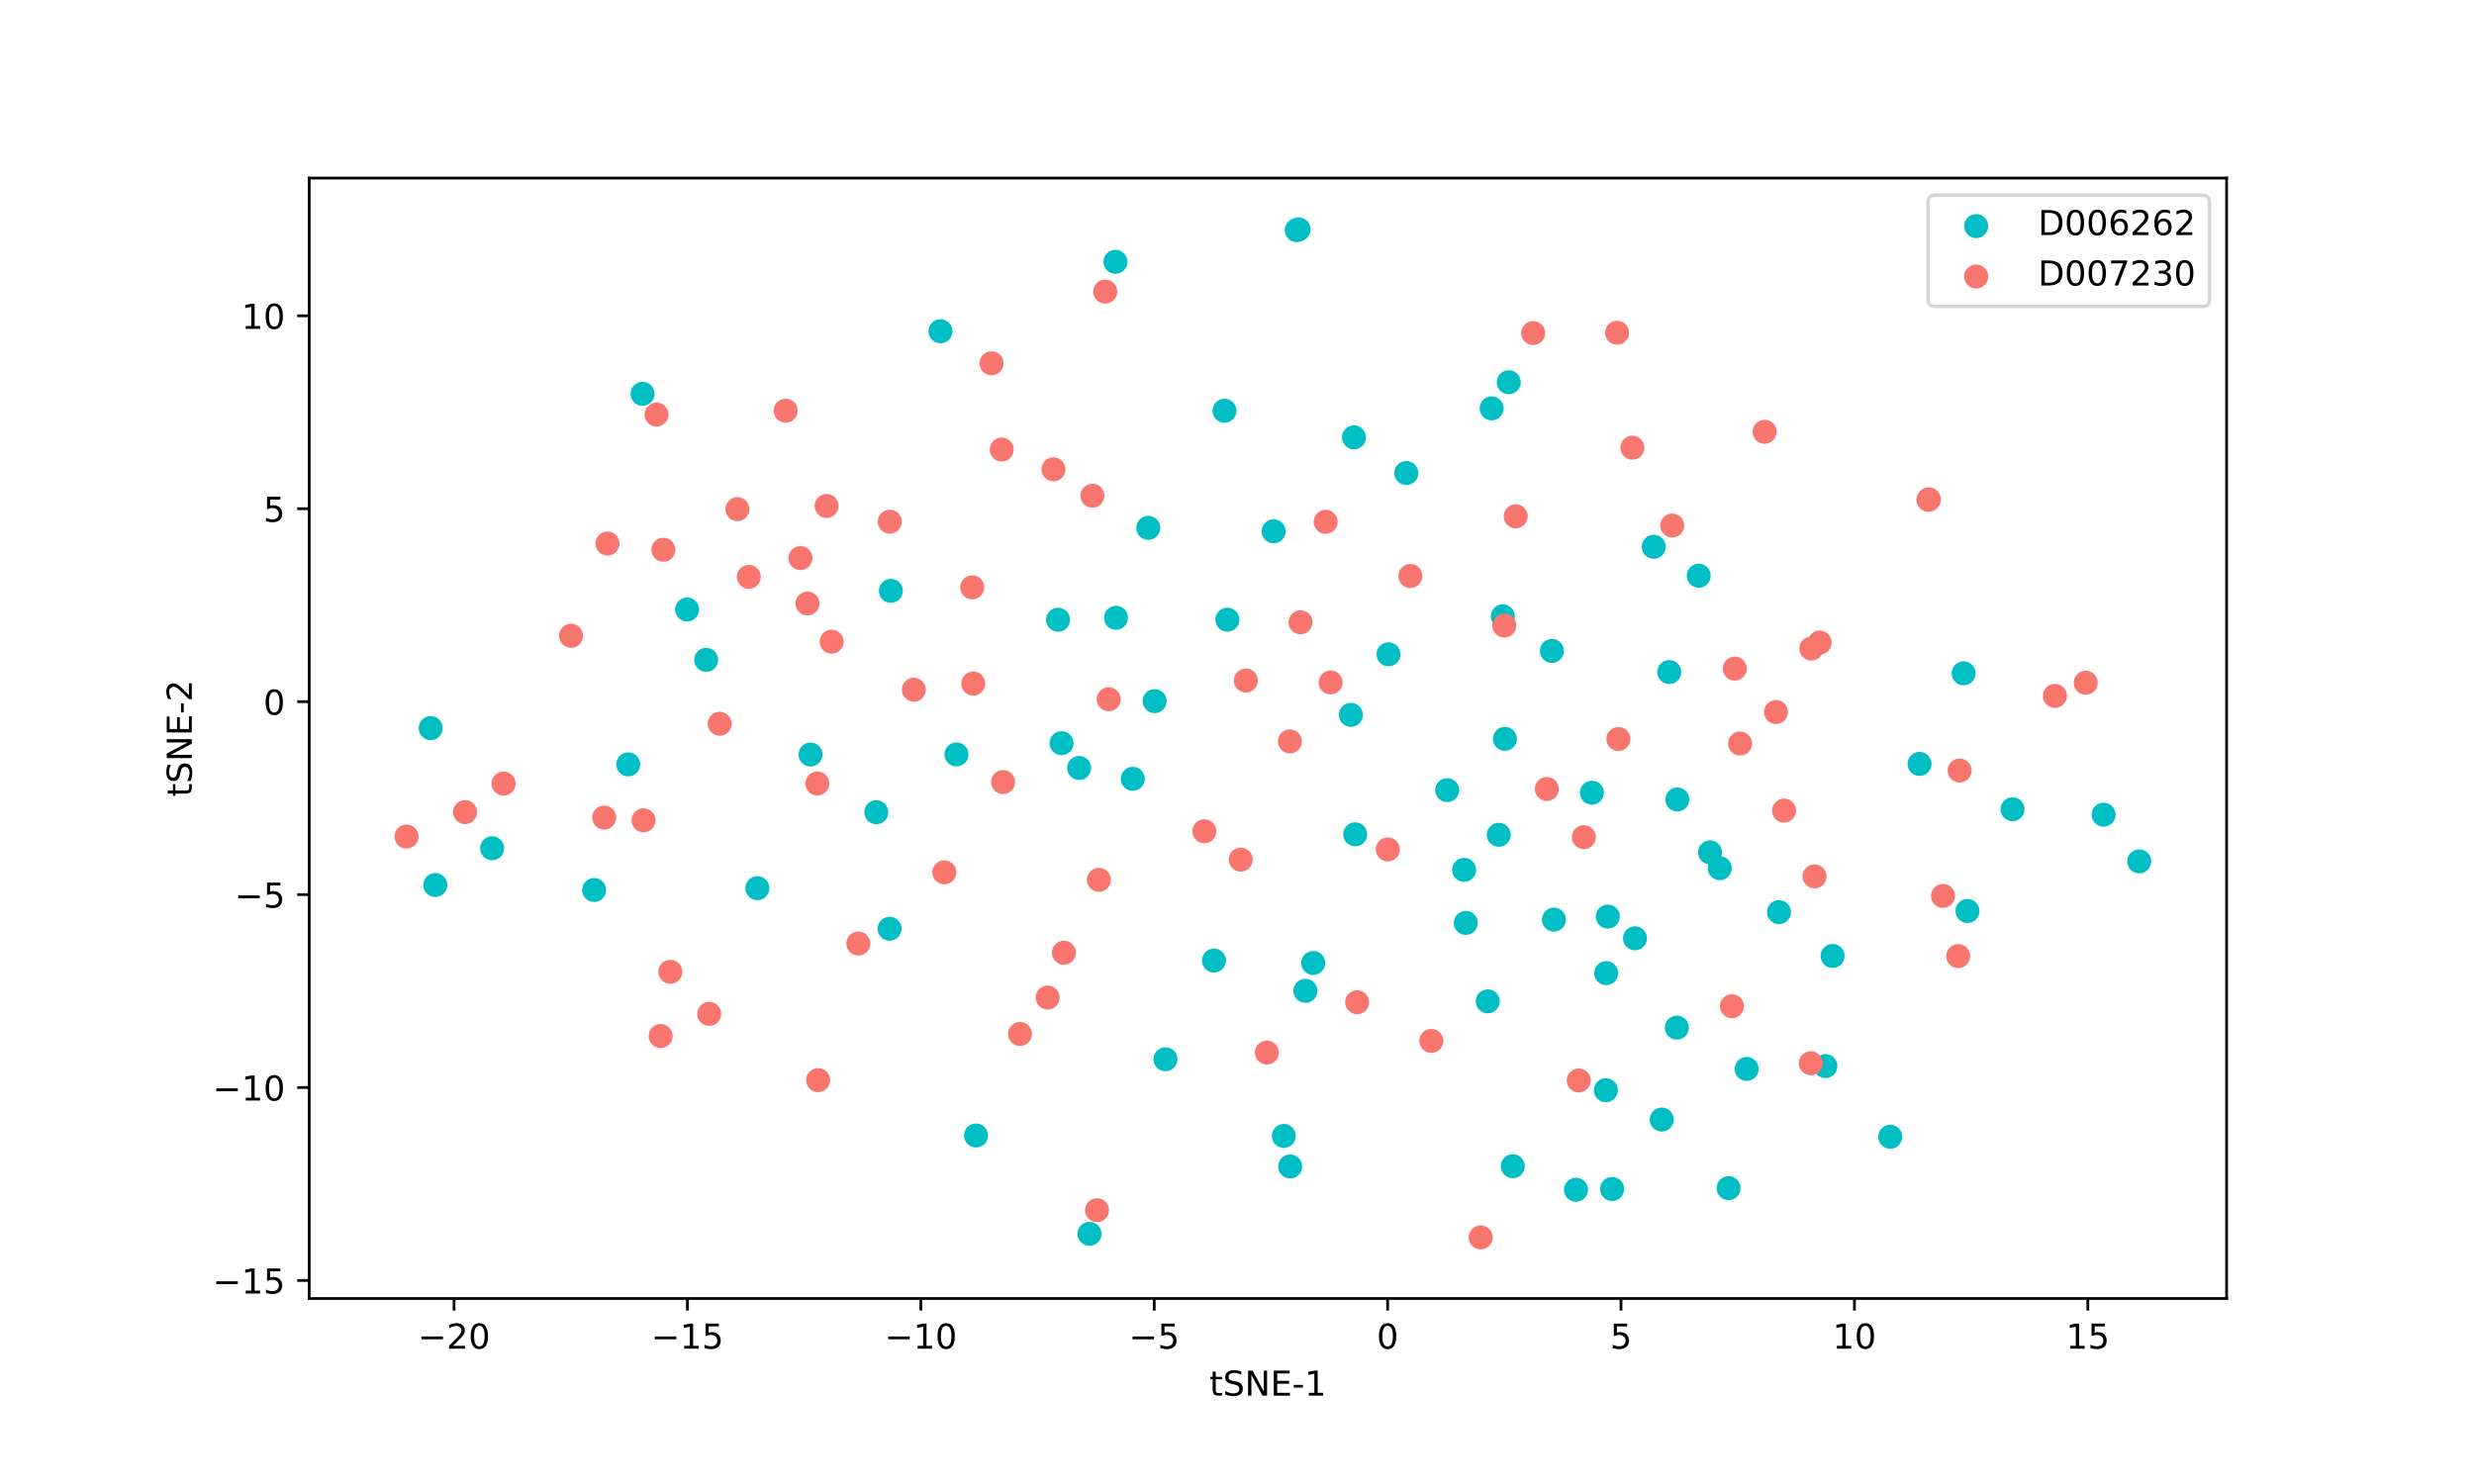 <?xml version="1.0" encoding="utf-8" standalone="no"?>
<!DOCTYPE svg PUBLIC "-//W3C//DTD SVG 1.1//EN"
  "http://www.w3.org/Graphics/SVG/1.1/DTD/svg11.dtd">
<!-- Created with matplotlib (https://matplotlib.org/) -->
<svg height="432pt" version="1.1" viewBox="0 0 720 432" width="720pt" xmlns="http://www.w3.org/2000/svg" xmlns:xlink="http://www.w3.org/1999/xlink">
 <defs>
  <style type="text/css">
*{stroke-linecap:butt;stroke-linejoin:round;}
  </style>
 </defs>
 <g id="figure_1">
  <g id="patch_1">
   <path d="M 0 432 
L 720 432 
L 720 0 
L 0 0 
z
" style="fill:#ffffff;"/>
  </g>
  <g id="axes_1">
   <g id="patch_2">
    <path d="M 90 378 
L 648 378 
L 648 51.84 
L 90 51.84 
z
" style="fill:#ffffff;"/>
   </g>
   <g id="PathCollection_1">
    <defs>
     <path d="M 0 3 
C 0.796 3 1.559 2.684 2.121 2.121 
C 2.684 1.559 3 0.796 3 0 
C 3 -0.796 2.684 -1.559 2.121 -2.121 
C 1.559 -2.684 0.796 -3 0 -3 
C -0.796 -3 -1.559 -2.684 -2.121 -2.121 
C -2.684 -1.559 -3 -0.796 -3 0 
C -3 0.796 -2.684 1.559 -2.121 2.121 
C -1.559 2.684 -0.796 3 0 3 
z
" id="m124af3342d" style="stroke:#00bfc4;"/>
    </defs>
    <g clip-path="url(#p3af2636c53)">
     <use style="fill:#00bfc4;stroke:#00bfc4;" x="434.111" xlink:href="#m124af3342d" y="118.873"/>
     <use style="fill:#00bfc4;stroke:#00bfc4;" x="494.376" xlink:href="#m124af3342d" y="167.598"/>
     <use style="fill:#00bfc4;stroke:#00bfc4;" x="439.088" xlink:href="#m124af3342d" y="111.27"/>
     <use style="fill:#00bfc4;stroke:#00bfc4;" x="550.106" xlink:href="#m124af3342d" y="330.921"/>
     <use style="fill:#00bfc4;stroke:#00bfc4;" x="324.629" xlink:href="#m124af3342d" y="76.213"/>
     <use style="fill:#00bfc4;stroke:#00bfc4;" x="273.705" xlink:href="#m124af3342d" y="96.434"/>
     <use style="fill:#00bfc4;stroke:#00bfc4;" x="404.083" xlink:href="#m124af3342d" y="190.471"/>
     <use style="fill:#00bfc4;stroke:#00bfc4;" x="199.959" xlink:href="#m124af3342d" y="177.428"/>
     <use style="fill:#00bfc4;stroke:#00bfc4;" x="517.73" xlink:href="#m124af3342d" y="265.515"/>
     <use style="fill:#00bfc4;stroke:#00bfc4;" x="467.445" xlink:href="#m124af3342d" y="283.289"/>
     <use style="fill:#00bfc4;stroke:#00bfc4;" x="533.334" xlink:href="#m124af3342d" y="278.281"/>
     <use style="fill:#00bfc4;stroke:#00bfc4;" x="622.563" xlink:href="#m124af3342d" y="250.757"/>
     <use style="fill:#00bfc4;stroke:#00bfc4;" x="186.996" xlink:href="#m124af3342d" y="114.639"/>
     <use style="fill:#00bfc4;stroke:#00bfc4;" x="508.321" xlink:href="#m124af3342d" y="311.178"/>
     <use style="fill:#00bfc4;stroke:#00bfc4;" x="437.969" xlink:href="#m124af3342d" y="215.074"/>
     <use style="fill:#00bfc4;stroke:#00bfc4;" x="255.025" xlink:href="#m124af3342d" y="236.442"/>
     <use style="fill:#00bfc4;stroke:#00bfc4;" x="503.058" xlink:href="#m124af3342d" y="345.875"/>
     <use style="fill:#00bfc4;stroke:#00bfc4;" x="440.259" xlink:href="#m124af3342d" y="339.484"/>
     <use style="fill:#00bfc4;stroke:#00bfc4;" x="353.291" xlink:href="#m124af3342d" y="279.615"/>
     <use style="fill:#00bfc4;stroke:#00bfc4;" x="382.184" xlink:href="#m124af3342d" y="280.322"/>
     <use style="fill:#00bfc4;stroke:#00bfc4;" x="307.917" xlink:href="#m124af3342d" y="180.405"/>
     <use style="fill:#00bfc4;stroke:#00bfc4;" x="393.145" xlink:href="#m124af3342d" y="208.098"/>
     <use style="fill:#00bfc4;stroke:#00bfc4;" x="259.271" xlink:href="#m124af3342d" y="172.004"/>
     <use style="fill:#00bfc4;stroke:#00bfc4;" x="258.889" xlink:href="#m124af3342d" y="270.362"/>
     <use style="fill:#00bfc4;stroke:#00bfc4;" x="467.92" xlink:href="#m124af3342d" y="266.827"/>
     <use style="fill:#00bfc4;stroke:#00bfc4;" x="467.348" xlink:href="#m124af3342d" y="317.371"/>
     <use style="fill:#00bfc4;stroke:#00bfc4;" x="485.796" xlink:href="#m124af3342d" y="195.637"/>
     <use style="fill:#00bfc4;stroke:#00bfc4;" x="481.275" xlink:href="#m124af3342d" y="159.176"/>
     <use style="fill:#00bfc4;stroke:#00bfc4;" x="379.903" xlink:href="#m124af3342d" y="288.438"/>
     <use style="fill:#00bfc4;stroke:#00bfc4;" x="421.165" xlink:href="#m124af3342d" y="230.013"/>
     <use style="fill:#00bfc4;stroke:#00bfc4;" x="357.205" xlink:href="#m124af3342d" y="180.399"/>
     <use style="fill:#00bfc4;stroke:#00bfc4;" x="334.185" xlink:href="#m124af3342d" y="153.664"/>
     <use style="fill:#00bfc4;stroke:#00bfc4;" x="475.83" xlink:href="#m124af3342d" y="273.14"/>
     <use style="fill:#00bfc4;stroke:#00bfc4;" x="317.08" xlink:href="#m124af3342d" y="359.175"/>
     <use style="fill:#00bfc4;stroke:#00bfc4;" x="324.781" xlink:href="#m124af3342d" y="179.838"/>
     <use style="fill:#00bfc4;stroke:#00bfc4;" x="483.596" xlink:href="#m124af3342d" y="325.905"/>
     <use style="fill:#00bfc4;stroke:#00bfc4;" x="373.628" xlink:href="#m124af3342d" y="330.675"/>
     <use style="fill:#00bfc4;stroke:#00bfc4;" x="339.176" xlink:href="#m124af3342d" y="308.353"/>
     <use style="fill:#00bfc4;stroke:#00bfc4;" x="375.473" xlink:href="#m124af3342d" y="339.574"/>
     <use style="fill:#00bfc4;stroke:#00bfc4;" x="336.021" xlink:href="#m124af3342d" y="204.108"/>
     <use style="fill:#00bfc4;stroke:#00bfc4;" x="469.16" xlink:href="#m124af3342d" y="346.123"/>
     <use style="fill:#00bfc4;stroke:#00bfc4;" x="500.498" xlink:href="#m124af3342d" y="252.748"/>
     <use style="fill:#00bfc4;stroke:#00bfc4;" x="458.657" xlink:href="#m124af3342d" y="346.349"/>
     <use style="fill:#00bfc4;stroke:#00bfc4;" x="314.056" xlink:href="#m124af3342d" y="223.552"/>
     <use style="fill:#00bfc4;stroke:#00bfc4;" x="497.664" xlink:href="#m124af3342d" y="248.137"/>
     <use style="fill:#00bfc4;stroke:#00bfc4;" x="488.149" xlink:href="#m124af3342d" y="232.726"/>
     <use style="fill:#00bfc4;stroke:#00bfc4;" x="308.94" xlink:href="#m124af3342d" y="216.345"/>
     <use style="fill:#00bfc4;stroke:#00bfc4;" x="329.668" xlink:href="#m124af3342d" y="226.708"/>
     <use style="fill:#00bfc4;stroke:#00bfc4;" x="451.646" xlink:href="#m124af3342d" y="189.482"/>
     <use style="fill:#00bfc4;stroke:#00bfc4;" x="463.295" xlink:href="#m124af3342d" y="230.764"/>
     <use style="fill:#00bfc4;stroke:#00bfc4;" x="437.365" xlink:href="#m124af3342d" y="179.422"/>
     <use style="fill:#00bfc4;stroke:#00bfc4;" x="452.225" xlink:href="#m124af3342d" y="267.706"/>
     <use style="fill:#00bfc4;stroke:#00bfc4;" x="426.585" xlink:href="#m124af3342d" y="268.668"/>
     <use style="fill:#00bfc4;stroke:#00bfc4;" x="235.878" xlink:href="#m124af3342d" y="219.651"/>
     <use style="fill:#00bfc4;stroke:#00bfc4;" x="182.835" xlink:href="#m124af3342d" y="222.511"/>
     <use style="fill:#00bfc4;stroke:#00bfc4;" x="278.361" xlink:href="#m124af3342d" y="219.621"/>
     <use style="fill:#00bfc4;stroke:#00bfc4;" x="572.581" xlink:href="#m124af3342d" y="265.199"/>
     <use style="fill:#00bfc4;stroke:#00bfc4;" x="558.637" xlink:href="#m124af3342d" y="222.377"/>
     <use style="fill:#00bfc4;stroke:#00bfc4;" x="220.417" xlink:href="#m124af3342d" y="258.547"/>
     <use style="fill:#00bfc4;stroke:#00bfc4;" x="409.265" xlink:href="#m124af3342d" y="137.708"/>
     <use style="fill:#00bfc4;stroke:#00bfc4;" x="377.384" xlink:href="#m124af3342d" y="66.999"/>
     <use style="fill:#00bfc4;stroke:#00bfc4;" x="377.92" xlink:href="#m124af3342d" y="66.769"/>
     <use style="fill:#00bfc4;stroke:#00bfc4;" x="126.677" xlink:href="#m124af3342d" y="257.634"/>
     <use style="fill:#00bfc4;stroke:#00bfc4;" x="143.219" xlink:href="#m124af3342d" y="246.94"/>
     <use style="fill:#00bfc4;stroke:#00bfc4;" x="426.098" xlink:href="#m124af3342d" y="253.222"/>
     <use style="fill:#00bfc4;stroke:#00bfc4;" x="432.973" xlink:href="#m124af3342d" y="291.495"/>
     <use style="fill:#00bfc4;stroke:#00bfc4;" x="436.179" xlink:href="#m124af3342d" y="243.012"/>
     <use style="fill:#00bfc4;stroke:#00bfc4;" x="585.693" xlink:href="#m124af3342d" y="235.576"/>
     <use style="fill:#00bfc4;stroke:#00bfc4;" x="356.36" xlink:href="#m124af3342d" y="119.566"/>
     <use style="fill:#00bfc4;stroke:#00bfc4;" x="205.515" xlink:href="#m124af3342d" y="192.075"/>
     <use style="fill:#00bfc4;stroke:#00bfc4;" x="394.398" xlink:href="#m124af3342d" y="242.877"/>
     <use style="fill:#00bfc4;stroke:#00bfc4;" x="172.909" xlink:href="#m124af3342d" y="259.087"/>
     <use style="fill:#00bfc4;stroke:#00bfc4;" x="488.008" xlink:href="#m124af3342d" y="299.149"/>
     <use style="fill:#00bfc4;stroke:#00bfc4;" x="571.456" xlink:href="#m124af3342d" y="196.005"/>
     <use style="fill:#00bfc4;stroke:#00bfc4;" x="612.2" xlink:href="#m124af3342d" y="237.158"/>
     <use style="fill:#00bfc4;stroke:#00bfc4;" x="531.238" xlink:href="#m124af3342d" y="310.343"/>
     <use style="fill:#00bfc4;stroke:#00bfc4;" x="284.046" xlink:href="#m124af3342d" y="330.541"/>
     <use style="fill:#00bfc4;stroke:#00bfc4;" x="394.049" xlink:href="#m124af3342d" y="127.308"/>
     <use style="fill:#00bfc4;stroke:#00bfc4;" x="370.656" xlink:href="#m124af3342d" y="154.66"/>
     <use style="fill:#00bfc4;stroke:#00bfc4;" x="125.345" xlink:href="#m124af3342d" y="211.966"/>
    </g>
   </g>
   <g id="PathCollection_2">
    <defs>
     <path d="M 0 3 
C 0.796 3 1.559 2.684 2.121 2.121 
C 2.684 1.559 3 0.796 3 0 
C 3 -0.796 2.684 -1.559 2.121 -2.121 
C 1.559 -2.684 0.796 -3 0 -3 
C -0.796 -3 -1.559 -2.684 -2.121 -2.121 
C -2.684 -1.559 -3 -0.796 -3 0 
C -3 0.796 -2.684 1.559 -2.121 2.121 
C -1.559 2.684 -0.796 3 0 3 
z
" id="mca1c2ee256" style="stroke:#f8766d;"/>
    </defs>
    <g clip-path="url(#p3af2636c53)">
     <use style="fill:#f8766d;stroke:#f8766d;" x="527.143" xlink:href="#mca1c2ee256" y="188.808"/>
     <use style="fill:#f8766d;stroke:#f8766d;" x="506.407" xlink:href="#mca1c2ee256" y="216.454"/>
     <use style="fill:#f8766d;stroke:#f8766d;" x="306.593" xlink:href="#mca1c2ee256" y="136.627"/>
     <use style="fill:#f8766d;stroke:#f8766d;" x="309.616" xlink:href="#mca1c2ee256" y="277.337"/>
     <use style="fill:#f8766d;stroke:#f8766d;" x="191.068" xlink:href="#mca1c2ee256" y="120.683"/>
     <use style="fill:#f8766d;stroke:#f8766d;" x="242.044" xlink:href="#mca1c2ee256" y="186.8"/>
     <use style="fill:#f8766d;stroke:#f8766d;" x="228.638" xlink:href="#mca1c2ee256" y="119.559"/>
     <use style="fill:#f8766d;stroke:#f8766d;" x="291.53" xlink:href="#mca1c2ee256" y="130.866"/>
     <use style="fill:#f8766d;stroke:#f8766d;" x="470.992" xlink:href="#mca1c2ee256" y="215.133"/>
     <use style="fill:#f8766d;stroke:#f8766d;" x="528.082" xlink:href="#mca1c2ee256" y="255.12"/>
     <use style="fill:#f8766d;stroke:#f8766d;" x="446.177" xlink:href="#mca1c2ee256" y="96.959"/>
     <use style="fill:#f8766d;stroke:#f8766d;" x="394.956" xlink:href="#mca1c2ee256" y="291.766"/>
     <use style="fill:#f8766d;stroke:#f8766d;" x="450.182" xlink:href="#mca1c2ee256" y="229.676"/>
     <use style="fill:#f8766d;stroke:#f8766d;" x="378.485" xlink:href="#mca1c2ee256" y="181.146"/>
     <use style="fill:#f8766d;stroke:#f8766d;" x="529.572" xlink:href="#mca1c2ee256" y="187.046"/>
     <use style="fill:#f8766d;stroke:#f8766d;" x="460.951" xlink:href="#mca1c2ee256" y="243.692"/>
     <use style="fill:#f8766d;stroke:#f8766d;" x="504.035" xlink:href="#mca1c2ee256" y="292.921"/>
     <use style="fill:#f8766d;stroke:#f8766d;" x="519.215" xlink:href="#mca1c2ee256" y="235.971"/>
     <use style="fill:#f8766d;stroke:#f8766d;" x="526.988" xlink:href="#mca1c2ee256" y="309.525"/>
     <use style="fill:#f8766d;stroke:#f8766d;" x="192.266" xlink:href="#mca1c2ee256" y="301.583"/>
     <use style="fill:#f8766d;stroke:#f8766d;" x="195.073" xlink:href="#mca1c2ee256" y="282.897"/>
     <use style="fill:#f8766d;stroke:#f8766d;" x="193.059" xlink:href="#mca1c2ee256" y="160.035"/>
     <use style="fill:#f8766d;stroke:#f8766d;" x="176.8" xlink:href="#mca1c2ee256" y="158.215"/>
     <use style="fill:#f8766d;stroke:#f8766d;" x="249.792" xlink:href="#mca1c2ee256" y="274.669"/>
     <use style="fill:#f8766d;stroke:#f8766d;" x="570.31" xlink:href="#mca1c2ee256" y="224.303"/>
     <use style="fill:#f8766d;stroke:#f8766d;" x="387.254" xlink:href="#mca1c2ee256" y="198.663"/>
     <use style="fill:#f8766d;stroke:#f8766d;" x="430.916" xlink:href="#mca1c2ee256" y="360.214"/>
     <use style="fill:#f8766d;stroke:#f8766d;" x="516.863" xlink:href="#mca1c2ee256" y="207.273"/>
     <use style="fill:#f8766d;stroke:#f8766d;" x="565.468" xlink:href="#mca1c2ee256" y="260.794"/>
     <use style="fill:#f8766d;stroke:#f8766d;" x="217.921" xlink:href="#mca1c2ee256" y="167.926"/>
     <use style="fill:#f8766d;stroke:#f8766d;" x="214.612" xlink:href="#mca1c2ee256" y="148.217"/>
     <use style="fill:#f8766d;stroke:#f8766d;" x="234.996" xlink:href="#mca1c2ee256" y="175.688"/>
     <use style="fill:#f8766d;stroke:#f8766d;" x="504.863" xlink:href="#mca1c2ee256" y="194.636"/>
     <use style="fill:#f8766d;stroke:#f8766d;" x="375.399" xlink:href="#mca1c2ee256" y="215.827"/>
     <use style="fill:#f8766d;stroke:#f8766d;" x="361.083" xlink:href="#mca1c2ee256" y="250.243"/>
     <use style="fill:#f8766d;stroke:#f8766d;" x="362.573" xlink:href="#mca1c2ee256" y="198.107"/>
     <use style="fill:#f8766d;stroke:#f8766d;" x="283.237" xlink:href="#mca1c2ee256" y="198.988"/>
     <use style="fill:#f8766d;stroke:#f8766d;" x="322.658" xlink:href="#mca1c2ee256" y="203.551"/>
     <use style="fill:#f8766d;stroke:#f8766d;" x="265.945" xlink:href="#mca1c2ee256" y="200.784"/>
     <use style="fill:#f8766d;stroke:#f8766d;" x="175.833" xlink:href="#mca1c2ee256" y="237.994"/>
     <use style="fill:#f8766d;stroke:#f8766d;" x="475.065" xlink:href="#mca1c2ee256" y="130.326"/>
     <use style="fill:#f8766d;stroke:#f8766d;" x="569.891" xlink:href="#mca1c2ee256" y="278.328"/>
     <use style="fill:#f8766d;stroke:#f8766d;" x="232.948" xlink:href="#mca1c2ee256" y="162.462"/>
     <use style="fill:#f8766d;stroke:#f8766d;" x="209.44" xlink:href="#mca1c2ee256" y="210.693"/>
     <use style="fill:#f8766d;stroke:#f8766d;" x="240.555" xlink:href="#mca1c2ee256" y="147.297"/>
     <use style="fill:#f8766d;stroke:#f8766d;" x="258.941" xlink:href="#mca1c2ee256" y="151.873"/>
     <use style="fill:#f8766d;stroke:#f8766d;" x="296.851" xlink:href="#mca1c2ee256" y="300.996"/>
     <use style="fill:#f8766d;stroke:#f8766d;" x="304.89" xlink:href="#mca1c2ee256" y="290.393"/>
     <use style="fill:#f8766d;stroke:#f8766d;" x="459.456" xlink:href="#mca1c2ee256" y="314.529"/>
     <use style="fill:#f8766d;stroke:#f8766d;" x="319.254" xlink:href="#mca1c2ee256" y="352.303"/>
     <use style="fill:#f8766d;stroke:#f8766d;" x="321.65" xlink:href="#mca1c2ee256" y="84.895"/>
     <use style="fill:#f8766d;stroke:#f8766d;" x="237.871" xlink:href="#mca1c2ee256" y="228.076"/>
     <use style="fill:#f8766d;stroke:#f8766d;" x="317.928" xlink:href="#mca1c2ee256" y="144.316"/>
     <use style="fill:#f8766d;stroke:#f8766d;" x="166.199" xlink:href="#mca1c2ee256" y="185.08"/>
     <use style="fill:#f8766d;stroke:#f8766d;" x="350.494" xlink:href="#mca1c2ee256" y="241.988"/>
     <use style="fill:#f8766d;stroke:#f8766d;" x="441.111" xlink:href="#mca1c2ee256" y="150.297"/>
     <use style="fill:#f8766d;stroke:#f8766d;" x="403.895" xlink:href="#mca1c2ee256" y="247.268"/>
     <use style="fill:#f8766d;stroke:#f8766d;" x="410.462" xlink:href="#mca1c2ee256" y="167.667"/>
     <use style="fill:#f8766d;stroke:#f8766d;" x="319.807" xlink:href="#mca1c2ee256" y="256.134"/>
     <use style="fill:#f8766d;stroke:#f8766d;" x="385.801" xlink:href="#mca1c2ee256" y="151.904"/>
     <use style="fill:#f8766d;stroke:#f8766d;" x="291.917" xlink:href="#mca1c2ee256" y="227.654"/>
     <use style="fill:#f8766d;stroke:#f8766d;" x="486.675" xlink:href="#mca1c2ee256" y="152.985"/>
     <use style="fill:#f8766d;stroke:#f8766d;" x="146.554" xlink:href="#mca1c2ee256" y="228.105"/>
     <use style="fill:#f8766d;stroke:#f8766d;" x="135.343" xlink:href="#mca1c2ee256" y="236.405"/>
     <use style="fill:#f8766d;stroke:#f8766d;" x="561.224" xlink:href="#mca1c2ee256" y="145.494"/>
     <use style="fill:#f8766d;stroke:#f8766d;" x="437.794" xlink:href="#mca1c2ee256" y="182.112"/>
     <use style="fill:#f8766d;stroke:#f8766d;" x="561.326" xlink:href="#mca1c2ee256" y="145.375"/>
     <use style="fill:#f8766d;stroke:#f8766d;" x="513.549" xlink:href="#mca1c2ee256" y="125.695"/>
     <use style="fill:#f8766d;stroke:#f8766d;" x="288.558" xlink:href="#mca1c2ee256" y="105.761"/>
     <use style="fill:#f8766d;stroke:#f8766d;" x="238.086" xlink:href="#mca1c2ee256" y="314.437"/>
     <use style="fill:#f8766d;stroke:#f8766d;" x="206.395" xlink:href="#mca1c2ee256" y="295.143"/>
     <use style="fill:#f8766d;stroke:#f8766d;" x="187.297" xlink:href="#mca1c2ee256" y="238.79"/>
     <use style="fill:#f8766d;stroke:#f8766d;" x="607.009" xlink:href="#mca1c2ee256" y="198.747"/>
     <use style="fill:#f8766d;stroke:#f8766d;" x="598.033" xlink:href="#mca1c2ee256" y="202.582"/>
     <use style="fill:#f8766d;stroke:#f8766d;" x="470.615" xlink:href="#mca1c2ee256" y="96.86"/>
     <use style="fill:#f8766d;stroke:#f8766d;" x="416.548" xlink:href="#mca1c2ee256" y="303.015"/>
     <use style="fill:#f8766d;stroke:#f8766d;" x="282.954" xlink:href="#mca1c2ee256" y="170.974"/>
     <use style="fill:#f8766d;stroke:#f8766d;" x="368.686" xlink:href="#mca1c2ee256" y="306.404"/>
     <use style="fill:#f8766d;stroke:#f8766d;" x="274.823" xlink:href="#mca1c2ee256" y="253.935"/>
     <use style="fill:#f8766d;stroke:#f8766d;" x="118.305" xlink:href="#mca1c2ee256" y="243.527"/>
    </g>
   </g>
   <g id="matplotlib.axis_1">
    <g id="xtick_1">
     <g id="line2d_1">
      <defs>
       <path d="M 0 0 
L 0 3.5 
" id="md1fd975548" style="stroke:#000000;stroke-width:0.8;"/>
      </defs>
      <g>
       <use style="stroke:#000000;stroke-width:0.8;" x="132.137" xlink:href="#md1fd975548" y="378"/>
      </g>
     </g>
     <g id="text_1">
      <!-- −20 -->
      <defs>
       <path d="M 10.594 35.5 
L 73.188 35.5 
L 73.188 27.203 
L 10.594 27.203 
z
" id="DejaVuSans-8722"/>
       <path d="M 19.188 8.297 
L 53.609 8.297 
L 53.609 0 
L 7.328 0 
L 7.328 8.297 
Q 12.938 14.109 22.625 23.891 
Q 32.328 33.688 34.812 36.531 
Q 39.547 41.844 41.422 45.531 
Q 43.312 49.219 43.312 52.781 
Q 43.312 58.594 39.234 62.25 
Q 35.156 65.922 28.609 65.922 
Q 23.969 65.922 18.812 64.312 
Q 13.672 62.703 7.812 59.422 
L 7.812 69.391 
Q 13.766 71.781 18.938 73 
Q 24.125 74.219 28.422 74.219 
Q 39.75 74.219 46.484 68.547 
Q 53.219 62.891 53.219 53.422 
Q 53.219 48.922 51.531 44.891 
Q 49.859 40.875 45.406 35.406 
Q 44.188 33.984 37.641 27.219 
Q 31.109 20.453 19.188 8.297 
z
" id="DejaVuSans-50"/>
       <path d="M 31.781 66.406 
Q 24.172 66.406 20.328 58.906 
Q 16.5 51.422 16.5 36.375 
Q 16.5 21.391 20.328 13.891 
Q 24.172 6.391 31.781 6.391 
Q 39.453 6.391 43.281 13.891 
Q 47.125 21.391 47.125 36.375 
Q 47.125 51.422 43.281 58.906 
Q 39.453 66.406 31.781 66.406 
z
M 31.781 74.219 
Q 44.047 74.219 50.516 64.516 
Q 56.984 54.828 56.984 36.375 
Q 56.984 17.969 50.516 8.266 
Q 44.047 -1.422 31.781 -1.422 
Q 19.531 -1.422 13.062 8.266 
Q 6.594 17.969 6.594 36.375 
Q 6.594 54.828 13.062 64.516 
Q 19.531 74.219 31.781 74.219 
z
" id="DejaVuSans-48"/>
      </defs>
      <g transform="translate(121.584 392.598)scale(0.1 -0.1)">
       <use xlink:href="#DejaVuSans-8722"/>
       <use x="83.789" xlink:href="#DejaVuSans-50"/>
       <use x="147.412" xlink:href="#DejaVuSans-48"/>
      </g>
     </g>
    </g>
    <g id="xtick_2">
     <g id="line2d_2">
      <g>
       <use style="stroke:#000000;stroke-width:0.8;" x="200.062" xlink:href="#md1fd975548" y="378"/>
      </g>
     </g>
     <g id="text_2">
      <!-- −15 -->
      <defs>
       <path d="M 12.406 8.297 
L 28.516 8.297 
L 28.516 63.922 
L 10.984 60.406 
L 10.984 69.391 
L 28.422 72.906 
L 38.281 72.906 
L 38.281 8.297 
L 54.391 8.297 
L 54.391 0 
L 12.406 0 
z
" id="DejaVuSans-49"/>
       <path d="M 10.797 72.906 
L 49.516 72.906 
L 49.516 64.594 
L 19.828 64.594 
L 19.828 46.734 
Q 21.969 47.469 24.109 47.828 
Q 26.266 48.188 28.422 48.188 
Q 40.625 48.188 47.75 41.5 
Q 54.891 34.812 54.891 23.391 
Q 54.891 11.625 47.562 5.094 
Q 40.234 -1.422 26.906 -1.422 
Q 22.312 -1.422 17.547 -0.641 
Q 12.797 0.141 7.719 1.703 
L 7.719 11.625 
Q 12.109 9.234 16.797 8.062 
Q 21.484 6.891 26.703 6.891 
Q 35.156 6.891 40.078 11.328 
Q 45.016 15.766 45.016 23.391 
Q 45.016 31 40.078 35.438 
Q 35.156 39.891 26.703 39.891 
Q 22.75 39.891 18.812 39.016 
Q 14.891 38.141 10.797 36.281 
z
" id="DejaVuSans-53"/>
      </defs>
      <g transform="translate(189.51 392.598)scale(0.1 -0.1)">
       <use xlink:href="#DejaVuSans-8722"/>
       <use x="83.789" xlink:href="#DejaVuSans-49"/>
       <use x="147.412" xlink:href="#DejaVuSans-53"/>
      </g>
     </g>
    </g>
    <g id="xtick_3">
     <g id="line2d_3">
      <g>
       <use style="stroke:#000000;stroke-width:0.8;" x="267.987" xlink:href="#md1fd975548" y="378"/>
      </g>
     </g>
     <g id="text_3">
      <!-- −10 -->
      <g transform="translate(257.435 392.598)scale(0.1 -0.1)">
       <use xlink:href="#DejaVuSans-8722"/>
       <use x="83.789" xlink:href="#DejaVuSans-49"/>
       <use x="147.412" xlink:href="#DejaVuSans-48"/>
      </g>
     </g>
    </g>
    <g id="xtick_4">
     <g id="line2d_4">
      <g>
       <use style="stroke:#000000;stroke-width:0.8;" x="335.912" xlink:href="#md1fd975548" y="378"/>
      </g>
     </g>
     <g id="text_4">
      <!-- −5 -->
      <g transform="translate(328.541 392.598)scale(0.1 -0.1)">
       <use xlink:href="#DejaVuSans-8722"/>
       <use x="83.789" xlink:href="#DejaVuSans-53"/>
      </g>
     </g>
    </g>
    <g id="xtick_5">
     <g id="line2d_5">
      <g>
       <use style="stroke:#000000;stroke-width:0.8;" x="403.837" xlink:href="#md1fd975548" y="378"/>
      </g>
     </g>
     <g id="text_5">
      <!-- 0 -->
      <g transform="translate(400.656 392.598)scale(0.1 -0.1)">
       <use xlink:href="#DejaVuSans-48"/>
      </g>
     </g>
    </g>
    <g id="xtick_6">
     <g id="line2d_6">
      <g>
       <use style="stroke:#000000;stroke-width:0.8;" x="471.762" xlink:href="#md1fd975548" y="378"/>
      </g>
     </g>
     <g id="text_6">
      <!-- 5 -->
      <g transform="translate(468.581 392.598)scale(0.1 -0.1)">
       <use xlink:href="#DejaVuSans-53"/>
      </g>
     </g>
    </g>
    <g id="xtick_7">
     <g id="line2d_7">
      <g>
       <use style="stroke:#000000;stroke-width:0.8;" x="539.688" xlink:href="#md1fd975548" y="378"/>
      </g>
     </g>
     <g id="text_7">
      <!-- 10 -->
      <g transform="translate(533.325 392.598)scale(0.1 -0.1)">
       <use xlink:href="#DejaVuSans-49"/>
       <use x="63.623" xlink:href="#DejaVuSans-48"/>
      </g>
     </g>
    </g>
    <g id="xtick_8">
     <g id="line2d_8">
      <g>
       <use style="stroke:#000000;stroke-width:0.8;" x="607.613" xlink:href="#md1fd975548" y="378"/>
      </g>
     </g>
     <g id="text_8">
      <!-- 15 -->
      <g transform="translate(601.25 392.598)scale(0.1 -0.1)">
       <use xlink:href="#DejaVuSans-49"/>
       <use x="63.623" xlink:href="#DejaVuSans-53"/>
      </g>
     </g>
    </g>
    <g id="text_9">
     <!-- tSNE-1 -->
     <defs>
      <path d="M 18.312 70.219 
L 18.312 54.688 
L 36.812 54.688 
L 36.812 47.703 
L 18.312 47.703 
L 18.312 18.016 
Q 18.312 11.328 20.141 9.422 
Q 21.969 7.516 27.594 7.516 
L 36.812 7.516 
L 36.812 0 
L 27.594 0 
Q 17.188 0 13.234 3.875 
Q 9.281 7.766 9.281 18.016 
L 9.281 47.703 
L 2.688 47.703 
L 2.688 54.688 
L 9.281 54.688 
L 9.281 70.219 
z
" id="DejaVuSans-116"/>
      <path d="M 53.516 70.516 
L 53.516 60.891 
Q 47.906 63.578 42.922 64.891 
Q 37.938 66.219 33.297 66.219 
Q 25.25 66.219 20.875 63.094 
Q 16.5 59.969 16.5 54.203 
Q 16.5 49.359 19.406 46.891 
Q 22.312 44.438 30.422 42.922 
L 36.375 41.703 
Q 47.406 39.594 52.656 34.297 
Q 57.906 29 57.906 20.125 
Q 57.906 9.516 50.797 4.047 
Q 43.703 -1.422 29.984 -1.422 
Q 24.812 -1.422 18.969 -0.25 
Q 13.141 0.922 6.891 3.219 
L 6.891 13.375 
Q 12.891 10.016 18.656 8.297 
Q 24.422 6.594 29.984 6.594 
Q 38.422 6.594 43.016 9.906 
Q 47.609 13.234 47.609 19.391 
Q 47.609 24.75 44.312 27.781 
Q 41.016 30.812 33.5 32.328 
L 27.484 33.5 
Q 16.453 35.688 11.516 40.375 
Q 6.594 45.062 6.594 53.422 
Q 6.594 63.094 13.406 68.656 
Q 20.219 74.219 32.172 74.219 
Q 37.312 74.219 42.625 73.281 
Q 47.953 72.359 53.516 70.516 
z
" id="DejaVuSans-83"/>
      <path d="M 9.812 72.906 
L 23.094 72.906 
L 55.422 11.922 
L 55.422 72.906 
L 64.984 72.906 
L 64.984 0 
L 51.703 0 
L 19.391 60.984 
L 19.391 0 
L 9.812 0 
z
" id="DejaVuSans-78"/>
      <path d="M 9.812 72.906 
L 55.906 72.906 
L 55.906 64.594 
L 19.672 64.594 
L 19.672 43.016 
L 54.391 43.016 
L 54.391 34.719 
L 19.672 34.719 
L 19.672 8.297 
L 56.781 8.297 
L 56.781 0 
L 9.812 0 
z
" id="DejaVuSans-69"/>
      <path d="M 4.891 31.391 
L 31.203 31.391 
L 31.203 23.391 
L 4.891 23.391 
z
" id="DejaVuSans-45"/>
     </defs>
     <g transform="translate(351.98 406.277)scale(0.1 -0.1)">
      <use xlink:href="#DejaVuSans-116"/>
      <use x="39.209" xlink:href="#DejaVuSans-83"/>
      <use x="102.686" xlink:href="#DejaVuSans-78"/>
      <use x="177.49" xlink:href="#DejaVuSans-69"/>
      <use x="240.674" xlink:href="#DejaVuSans-45"/>
      <use x="276.758" xlink:href="#DejaVuSans-49"/>
     </g>
    </g>
   </g>
   <g id="matplotlib.axis_2">
    <g id="ytick_1">
     <g id="line2d_9">
      <defs>
       <path d="M 0 0 
L -3.5 0 
" id="m604cce3dab" style="stroke:#000000;stroke-width:0.8;"/>
      </defs>
      <g>
       <use style="stroke:#000000;stroke-width:0.8;" x="90" xlink:href="#m604cce3dab" y="372.745"/>
      </g>
     </g>
     <g id="text_10">
      <!-- −15 -->
      <g transform="translate(61.895 376.544)scale(0.1 -0.1)">
       <use xlink:href="#DejaVuSans-8722"/>
       <use x="83.789" xlink:href="#DejaVuSans-49"/>
       <use x="147.412" xlink:href="#DejaVuSans-53"/>
      </g>
     </g>
    </g>
    <g id="ytick_2">
     <g id="line2d_10">
      <g>
       <use style="stroke:#000000;stroke-width:0.8;" x="90" xlink:href="#m604cce3dab" y="316.581"/>
      </g>
     </g>
     <g id="text_11">
      <!-- −10 -->
      <g transform="translate(61.895 320.38)scale(0.1 -0.1)">
       <use xlink:href="#DejaVuSans-8722"/>
       <use x="83.789" xlink:href="#DejaVuSans-49"/>
       <use x="147.412" xlink:href="#DejaVuSans-48"/>
      </g>
     </g>
    </g>
    <g id="ytick_3">
     <g id="line2d_11">
      <g>
       <use style="stroke:#000000;stroke-width:0.8;" x="90" xlink:href="#m604cce3dab" y="260.418"/>
      </g>
     </g>
     <g id="text_12">
      <!-- −5 -->
      <g transform="translate(68.258 264.217)scale(0.1 -0.1)">
       <use xlink:href="#DejaVuSans-8722"/>
       <use x="83.789" xlink:href="#DejaVuSans-53"/>
      </g>
     </g>
    </g>
    <g id="ytick_4">
     <g id="line2d_12">
      <g>
       <use style="stroke:#000000;stroke-width:0.8;" x="90" xlink:href="#m604cce3dab" y="204.254"/>
      </g>
     </g>
     <g id="text_13">
      <!-- 0 -->
      <g transform="translate(76.638 208.053)scale(0.1 -0.1)">
       <use xlink:href="#DejaVuSans-48"/>
      </g>
     </g>
    </g>
    <g id="ytick_5">
     <g id="line2d_13">
      <g>
       <use style="stroke:#000000;stroke-width:0.8;" x="90" xlink:href="#m604cce3dab" y="148.091"/>
      </g>
     </g>
     <g id="text_14">
      <!-- 5 -->
      <g transform="translate(76.638 151.89)scale(0.1 -0.1)">
       <use xlink:href="#DejaVuSans-53"/>
      </g>
     </g>
    </g>
    <g id="ytick_6">
     <g id="line2d_14">
      <g>
       <use style="stroke:#000000;stroke-width:0.8;" x="90" xlink:href="#m604cce3dab" y="91.927"/>
      </g>
     </g>
     <g id="text_15">
      <!-- 10 -->
      <g transform="translate(70.275 95.726)scale(0.1 -0.1)">
       <use xlink:href="#DejaVuSans-49"/>
       <use x="63.623" xlink:href="#DejaVuSans-48"/>
      </g>
     </g>
    </g>
    <g id="text_16">
     <!-- tSNE-2 -->
     <g transform="translate(55.816 231.94)rotate(-90)scale(0.1 -0.1)">
      <use xlink:href="#DejaVuSans-116"/>
      <use x="39.209" xlink:href="#DejaVuSans-83"/>
      <use x="102.686" xlink:href="#DejaVuSans-78"/>
      <use x="177.49" xlink:href="#DejaVuSans-69"/>
      <use x="240.674" xlink:href="#DejaVuSans-45"/>
      <use x="276.758" xlink:href="#DejaVuSans-50"/>
     </g>
    </g>
   </g>
   <g id="patch_3">
    <path d="M 90 378 
L 90 51.84 
" style="fill:none;stroke:#000000;stroke-linecap:square;stroke-linejoin:miter;stroke-width:0.8;"/>
   </g>
   <g id="patch_4">
    <path d="M 648 378 
L 648 51.84 
" style="fill:none;stroke:#000000;stroke-linecap:square;stroke-linejoin:miter;stroke-width:0.8;"/>
   </g>
   <g id="patch_5">
    <path d="M 90 378 
L 648 378 
" style="fill:none;stroke:#000000;stroke-linecap:square;stroke-linejoin:miter;stroke-width:0.8;"/>
   </g>
   <g id="patch_6">
    <path d="M 90 51.84 
L 648 51.84 
" style="fill:none;stroke:#000000;stroke-linecap:square;stroke-linejoin:miter;stroke-width:0.8;"/>
   </g>
   <g id="legend_1">
    <g id="patch_7">
     <path d="M 563.125 89.196 
L 641 89.196 
Q 643 89.196 643 87.196 
L 643 58.84 
Q 643 56.84 641 56.84 
L 563.125 56.84 
Q 561.125 56.84 561.125 58.84 
L 561.125 87.196 
Q 561.125 89.196 563.125 89.196 
z
" style="fill:#ffffff;opacity:0.8;stroke:#cccccc;stroke-linejoin:miter;"/>
    </g>
    <g id="PathCollection_3">
     <g>
      <use style="fill:#00bfc4;stroke:#00bfc4;" x="575.125" xlink:href="#m124af3342d" y="65.813"/>
     </g>
    </g>
    <g id="text_17">
     <!-- D006262 -->
     <defs>
      <path d="M 19.672 64.797 
L 19.672 8.109 
L 31.594 8.109 
Q 46.688 8.109 53.688 14.938 
Q 60.688 21.781 60.688 36.531 
Q 60.688 51.172 53.688 57.984 
Q 46.688 64.797 31.594 64.797 
z
M 9.812 72.906 
L 30.078 72.906 
Q 51.266 72.906 61.172 64.094 
Q 71.094 55.281 71.094 36.531 
Q 71.094 17.672 61.125 8.828 
Q 51.172 0 30.078 0 
L 9.812 0 
z
" id="DejaVuSans-68"/>
      <path d="M 33.016 40.375 
Q 26.375 40.375 22.484 35.828 
Q 18.609 31.297 18.609 23.391 
Q 18.609 15.531 22.484 10.953 
Q 26.375 6.391 33.016 6.391 
Q 39.656 6.391 43.531 10.953 
Q 47.406 15.531 47.406 23.391 
Q 47.406 31.297 43.531 35.828 
Q 39.656 40.375 33.016 40.375 
z
M 52.594 71.297 
L 52.594 62.312 
Q 48.875 64.062 45.094 64.984 
Q 41.312 65.922 37.594 65.922 
Q 27.828 65.922 22.672 59.328 
Q 17.531 52.734 16.797 39.406 
Q 19.672 43.656 24.016 45.922 
Q 28.375 48.188 33.594 48.188 
Q 44.578 48.188 50.953 41.516 
Q 57.328 34.859 57.328 23.391 
Q 57.328 12.156 50.688 5.359 
Q 44.047 -1.422 33.016 -1.422 
Q 20.359 -1.422 13.672 8.266 
Q 6.984 17.969 6.984 36.375 
Q 6.984 53.656 15.188 63.938 
Q 23.391 74.219 37.203 74.219 
Q 40.922 74.219 44.703 73.484 
Q 48.484 72.75 52.594 71.297 
z
" id="DejaVuSans-54"/>
     </defs>
     <g transform="translate(593.125 68.438)scale(0.1 -0.1)">
      <use xlink:href="#DejaVuSans-68"/>
      <use x="77.002" xlink:href="#DejaVuSans-48"/>
      <use x="140.625" xlink:href="#DejaVuSans-48"/>
      <use x="204.248" xlink:href="#DejaVuSans-54"/>
      <use x="267.871" xlink:href="#DejaVuSans-50"/>
      <use x="331.494" xlink:href="#DejaVuSans-54"/>
      <use x="395.117" xlink:href="#DejaVuSans-50"/>
     </g>
    </g>
    <g id="PathCollection_4">
     <g>
      <use style="fill:#f8766d;stroke:#f8766d;" x="575.125" xlink:href="#mca1c2ee256" y="80.492"/>
     </g>
    </g>
    <g id="text_18">
     <!-- D007230 -->
     <defs>
      <path d="M 8.203 72.906 
L 55.078 72.906 
L 55.078 68.703 
L 28.609 0 
L 18.312 0 
L 43.219 64.594 
L 8.203 64.594 
z
" id="DejaVuSans-55"/>
      <path d="M 40.578 39.312 
Q 47.656 37.797 51.625 33 
Q 55.609 28.219 55.609 21.188 
Q 55.609 10.406 48.188 4.484 
Q 40.766 -1.422 27.094 -1.422 
Q 22.516 -1.422 17.656 -0.516 
Q 12.797 0.391 7.625 2.203 
L 7.625 11.719 
Q 11.719 9.328 16.594 8.109 
Q 21.484 6.891 26.812 6.891 
Q 36.078 6.891 40.938 10.547 
Q 45.797 14.203 45.797 21.188 
Q 45.797 27.641 41.281 31.266 
Q 36.766 34.906 28.719 34.906 
L 20.219 34.906 
L 20.219 43.016 
L 29.109 43.016 
Q 36.375 43.016 40.234 45.922 
Q 44.094 48.828 44.094 54.297 
Q 44.094 59.906 40.109 62.906 
Q 36.141 65.922 28.719 65.922 
Q 24.656 65.922 20.016 65.031 
Q 15.375 64.156 9.812 62.312 
L 9.812 71.094 
Q 15.438 72.656 20.344 73.438 
Q 25.25 74.219 29.594 74.219 
Q 40.828 74.219 47.359 69.109 
Q 53.906 64.016 53.906 55.328 
Q 53.906 49.266 50.438 45.094 
Q 46.969 40.922 40.578 39.312 
z
" id="DejaVuSans-51"/>
     </defs>
     <g transform="translate(593.125 83.117)scale(0.1 -0.1)">
      <use xlink:href="#DejaVuSans-68"/>
      <use x="77.002" xlink:href="#DejaVuSans-48"/>
      <use x="140.625" xlink:href="#DejaVuSans-48"/>
      <use x="204.248" xlink:href="#DejaVuSans-55"/>
      <use x="267.871" xlink:href="#DejaVuSans-50"/>
      <use x="331.494" xlink:href="#DejaVuSans-51"/>
      <use x="395.117" xlink:href="#DejaVuSans-48"/>
     </g>
    </g>
   </g>
  </g>
 </g>
 <defs>
  <clipPath id="p3af2636c53">
   <rect height="326.16" width="558" x="90" y="51.84"/>
  </clipPath>
 </defs>
</svg>
